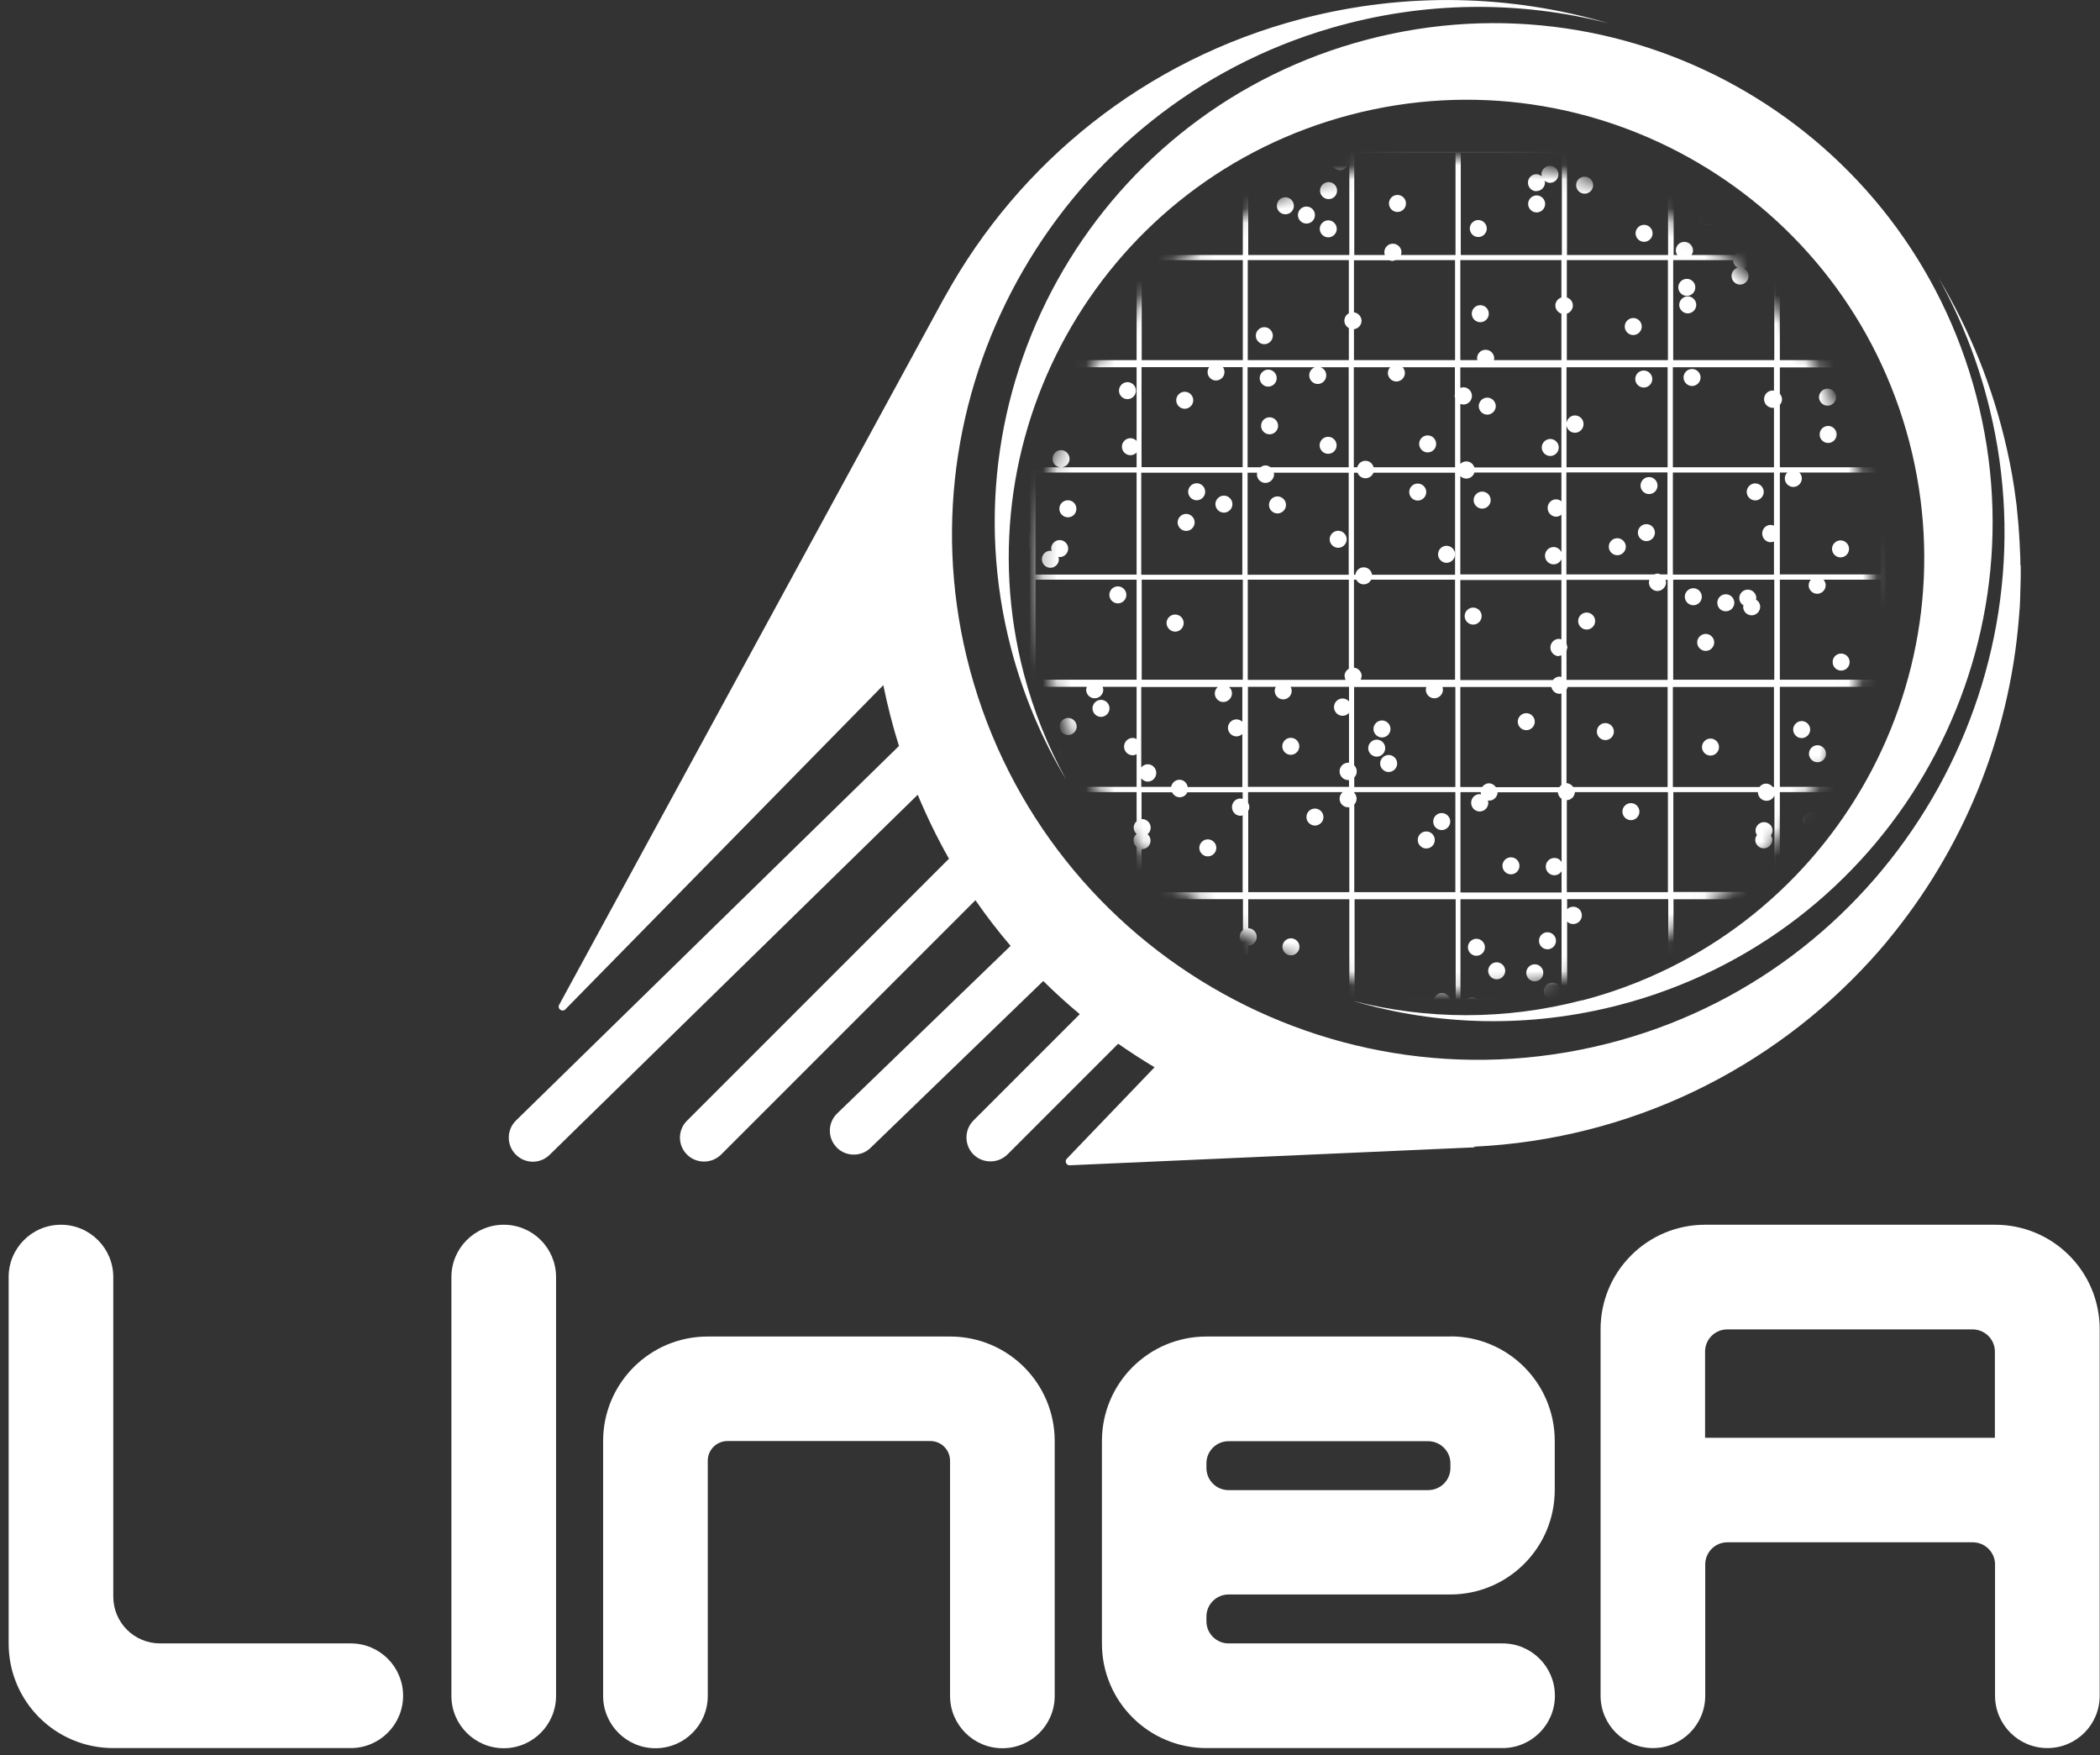 <svg width="146" height="122" viewBox="0 0 146 122" fill="none" xmlns="http://www.w3.org/2000/svg">
<rect x="0" y="0" width="146" height="122" fill="#333333" stroke="none"/>
<g clip-path="url(#clip0_1034_6502)">
<path d="M7.876 111.001V88.775C7.876 86.773 6.251 85.137 4.239 85.137C2.226 85.137 0.601 86.762 0.601 88.775V114.251C0.601 118.266 3.851 121.516 7.866 121.516H24.387C26.389 121.516 28.025 119.891 28.025 117.878C28.025 115.866 26.4 114.24 24.387 114.24H11.127C9.33 114.24 7.876 112.787 7.876 110.99" fill="white"/>
<path d="M35.021 121.527C33.019 121.527 31.383 119.902 31.383 117.889V88.775C31.383 86.773 33.008 85.137 35.021 85.137C37.034 85.137 38.659 86.762 38.659 88.775V117.889C38.659 119.891 37.034 121.527 35.021 121.527Z" fill="white"/>
<path d="M66.051 92.908H49.196C45.182 92.908 41.931 96.158 41.931 100.173V117.889C41.931 119.891 43.556 121.527 45.569 121.527C47.582 121.527 49.207 119.902 49.207 117.889V101.54C49.207 100.786 49.821 100.173 50.574 100.173H64.684C65.438 100.173 66.051 100.786 66.051 101.54V117.889C66.051 119.891 67.677 121.527 69.689 121.527C71.702 121.527 73.327 119.902 73.327 117.889V100.173C73.327 96.158 70.077 92.908 66.062 92.908" fill="white"/>
<path d="M99.288 103.585H85.414C84.564 103.585 83.875 102.896 83.875 102.046V101.723C83.875 100.872 84.564 100.184 85.414 100.184H99.288C100.138 100.184 100.838 100.872 100.838 101.723V102.046C100.838 102.896 100.149 103.585 99.288 103.585ZM100.838 92.908H83.875C79.86 92.908 76.61 96.158 76.61 100.173V114.251C76.61 118.266 79.86 121.516 83.875 121.516H104.465C106.467 121.516 108.103 119.891 108.103 117.878C108.103 115.866 106.478 114.24 104.465 114.24H85.414C84.564 114.24 83.875 113.551 83.875 112.701V112.378C83.875 111.528 84.564 110.839 85.414 110.839H100.827C104.842 110.839 108.092 107.589 108.092 103.574V100.162C108.092 96.147 104.842 92.897 100.827 92.897" fill="white"/>
<path d="M138.692 99.947H118.543V93.952C118.543 93.102 119.232 92.413 120.083 92.413H137.142C137.992 92.413 138.692 93.102 138.692 93.952V99.947ZM138.692 85.137H118.543C114.529 85.137 111.278 88.387 111.278 92.402V117.878C111.278 119.88 112.904 121.516 114.916 121.516C116.929 121.516 118.554 119.891 118.554 117.878V108.751C118.554 107.901 119.243 107.212 120.093 107.212H137.153C138.003 107.212 138.703 107.901 138.703 108.751V117.878C138.703 119.88 140.328 121.516 142.341 121.516C144.354 121.516 145.979 119.891 145.979 117.878V92.402C145.979 88.387 142.728 85.137 138.714 85.137" fill="white"/>
<path d="M109.997 69.53C104.594 70.94 99.148 70.875 94.089 69.584C99.933 71.306 106.295 71.499 112.613 69.853C131.147 65.009 142.244 46.055 137.4 27.521C132.557 8.998 113.603 -2.099 95.079 2.744C76.545 7.588 65.448 26.542 70.292 45.076C71.153 48.359 72.455 51.405 74.113 54.171C72.853 51.9 71.863 49.435 71.174 46.809C66.729 29.803 76.911 12.421 93.906 7.975C110.901 3.53 128.294 13.712 132.74 30.707C137.185 47.713 127.003 65.096 110.008 69.541" fill="white"/>
<path d="M140.468 39.318C140.468 38.962 140.457 38.596 140.435 38.241C140.425 37.908 140.403 37.574 140.382 37.23C140.36 36.971 140.349 36.702 140.328 36.444C140.285 36.003 140.242 35.561 140.199 35.109C140.188 35.002 140.166 34.883 140.156 34.776C140.005 33.592 139.8 32.419 139.531 31.235C138.563 26.919 136.937 22.936 134.795 19.352C136.324 22.118 137.529 25.143 138.315 28.372C142.997 47.455 131.545 67.043 112.623 72.317C92.658 77.882 72.079 65.806 67.203 45.657C62.639 26.757 73.865 7.383 92.539 1.948C99.083 0.043 105.703 0.054 111.816 1.614C105.1 -0.355 97.781 -0.592 90.516 1.302C79.559 4.165 70.862 11.323 65.761 20.504L65.588 20.805C65.545 20.891 65.492 20.977 65.448 21.063L38.885 69.831C38.713 70.111 39.079 70.391 39.305 70.165L61.412 47.627C61.703 49.069 62.069 50.479 62.499 51.857L35.871 77.893C35.215 78.539 35.204 79.593 35.85 80.25C36.173 80.584 36.614 80.756 37.044 80.756C37.475 80.756 37.884 80.594 38.207 80.282L63.802 55.247C64.448 56.786 65.169 58.272 65.976 59.692L47.765 77.904C47.108 78.549 47.108 79.615 47.765 80.261C48.087 80.584 48.518 80.745 48.949 80.745C49.379 80.745 49.799 80.584 50.133 80.261L67.816 62.577C68.581 63.685 69.398 64.74 70.26 65.752L58.205 77.398C57.538 78.043 57.527 79.098 58.162 79.755C58.485 80.099 58.926 80.261 59.356 80.261C59.787 80.261 60.196 80.11 60.519 79.798L72.531 68.195C73.349 69.002 74.188 69.767 75.071 70.499L67.676 77.893C67.031 78.539 67.031 79.604 67.676 80.25C67.999 80.573 68.43 80.734 68.86 80.734C69.291 80.734 69.711 80.573 70.044 80.25L77.74 72.554C78.558 73.125 79.408 73.674 80.269 74.19L74.177 80.54C73.994 80.713 74.134 81.025 74.382 81.003L102.56 79.755L102.441 79.712C113.377 79.206 123.161 74.309 130.07 66.731C130.447 66.312 130.824 65.892 131.179 65.461L131.201 65.429C136.442 59.122 139.693 51.276 140.36 42.977C140.382 42.708 140.403 42.428 140.425 42.148C140.446 41.858 140.446 41.556 140.457 41.266C140.468 40.9 140.478 40.523 140.489 40.146C140.489 39.867 140.489 39.587 140.489 39.307" fill="white"/>
<mask id="mask0_1034_6502" style="mask-type:luminance" maskUnits="userSpaceOnUse" x="72" y="11" width="59" height="58">
<path d="M79.365 20.881C68.839 32.914 70.055 51.211 82.088 61.748C94.122 72.275 112.419 71.058 122.956 59.025C133.483 46.992 132.266 28.695 120.233 18.168C114.744 13.357 107.942 11 101.172 11C93.11 11 85.091 14.347 79.365 20.891" fill="white"/>
</mask>
<g mask="url(#mask0_1034_6502)">
<path d="M123.333 10.268H120.857C120.847 10.128 120.793 9.999 120.696 9.902C120.459 9.665 120.082 9.665 119.856 9.902C119.749 10.01 119.706 10.139 119.684 10.279H84.629L84.672 10.053C84.672 9.719 84.403 9.45 84.08 9.45C83.854 9.45 83.66 9.59 83.552 9.784C83.531 9.472 83.283 9.213 82.96 9.213C82.638 9.213 82.368 9.482 82.368 9.816C82.368 10.01 82.465 10.171 82.605 10.279H71.616V37.101C71.53 37.058 71.444 37.025 71.347 37.025C71.013 37.025 70.755 37.294 70.755 37.628C70.755 37.962 71.024 38.231 71.347 38.231C71.444 38.231 71.541 38.199 71.616 38.156V61.436C71.519 61.232 71.315 61.092 71.078 61.092C70.744 61.092 70.486 61.361 70.486 61.694C70.486 62.028 70.755 62.297 71.078 62.297C71.315 62.297 71.519 62.157 71.616 61.942V69.842H76.33C76.384 70.111 76.621 70.327 76.901 70.327L77.084 70.294V70.348C77.084 70.682 77.342 70.951 77.676 70.951C78.009 70.951 78.268 70.682 78.268 70.348C78.268 70.133 78.149 69.961 77.988 69.853H99.665C99.751 70.09 99.966 70.251 100.224 70.251C100.483 70.251 100.698 70.079 100.784 69.853H101.764L101.742 69.939C101.742 70.273 102.011 70.542 102.345 70.542C102.678 70.542 102.937 70.273 102.937 69.939L102.915 69.853H123.365C123.301 69.95 123.258 70.058 123.258 70.176C123.258 70.51 123.527 70.779 123.86 70.779C124.194 70.779 124.452 70.51 124.452 70.176C124.452 70.047 124.409 69.939 124.345 69.853H131.093V10.268H123.344H123.333ZM107.92 68.314C107.586 68.314 107.328 68.583 107.328 68.917C107.328 69.164 107.479 69.369 107.683 69.466H102.722C102.614 69.369 102.485 69.315 102.334 69.315C102.183 69.315 102.043 69.379 101.947 69.466H101.538V62.513H108.566V69.466H108.178C108.383 69.369 108.534 69.164 108.534 68.917C108.534 68.583 108.265 68.314 107.942 68.314H107.92ZM82.573 54.699C82.519 54.419 82.293 54.203 82.002 54.203C81.712 54.203 81.475 54.419 81.421 54.699H79.344V54.106C79.452 54.236 79.613 54.333 79.796 54.333C80.119 54.333 80.388 54.063 80.388 53.73C80.388 53.396 80.119 53.127 79.796 53.127C79.613 53.127 79.452 53.213 79.344 53.353V47.756H84.661C84.543 47.864 84.456 48.025 84.456 48.197C84.456 48.531 84.725 48.8 85.048 48.8C85.371 48.8 85.651 48.531 85.651 48.197C85.651 48.025 85.576 47.864 85.447 47.756H86.372V49.435V54.709H82.562L82.573 54.699ZM96.812 18.136L97.049 18.082H101.161V25.035H94.132V22.883C94.423 22.85 94.66 22.603 94.66 22.301C94.66 22 94.423 21.753 94.132 21.709V18.093H96.576L96.812 18.147V18.136ZM123.247 28.361L123.333 28.34V29.244V32.483H116.305V25.53H123.333V27.166L123.247 27.145C122.913 27.145 122.644 27.414 122.644 27.747C122.644 28.081 122.913 28.35 123.247 28.35V28.361ZM123.107 37.693L123.333 37.65V39.942H116.305V32.849H123.333V36.53L123.107 36.487C122.773 36.487 122.515 36.756 122.515 37.09C122.515 37.424 122.784 37.693 123.107 37.693ZM123.247 54.709C123.139 54.569 122.978 54.472 122.784 54.472C122.59 54.472 122.429 54.569 122.321 54.709H116.305V47.756H123.333V51.469V54.709H123.247ZM109.373 54.709C109.276 54.559 109.104 54.451 108.91 54.44V47.95L108.996 47.756H115.939V54.709H109.373ZM79.344 32.86H86.372V34.679V39.953H79.344V32.86ZM103.992 54.709C103.884 54.559 103.712 54.451 103.518 54.451C103.324 54.451 103.152 54.559 103.044 54.709H101.527V47.756H107.856C107.92 48.025 108.146 48.23 108.426 48.23L108.555 48.208V54.559L108.404 54.72H104.002L103.992 54.709ZM86.738 32.86H87.406L87.384 32.968C87.384 33.301 87.653 33.57 87.976 33.57C88.299 33.57 88.579 33.301 88.579 32.968L88.557 32.86H93.767V39.953H86.738V32.86ZM94.606 47.261L94.671 47.003C94.671 46.691 94.434 46.443 94.132 46.411V40.297H94.294C94.391 40.491 94.585 40.62 94.811 40.62C95.037 40.62 95.23 40.491 95.327 40.297H101.161V47.25H94.606V47.261ZM94.38 32.86C94.466 33.086 94.681 33.248 94.929 33.248C95.177 33.248 95.403 33.086 95.489 32.86H101.161V39.953H95.392C95.349 39.662 95.112 39.436 94.811 39.436C94.509 39.436 94.272 39.662 94.229 39.953H94.132V32.86H94.38ZM108.555 32.494H102.506C102.431 32.257 102.216 32.074 101.947 32.074C101.785 32.074 101.634 32.139 101.527 32.246V28.081L101.731 28.124C102.065 28.124 102.334 27.855 102.334 27.521C102.334 27.188 102.065 26.919 101.731 26.919L101.527 26.962V25.541H108.555V32.494ZM108.383 45.593L108.555 45.561V47.057L108.426 47.035C108.232 47.035 108.071 47.132 107.963 47.272H101.527V40.319H108.555V44.441L108.383 44.409C108.06 44.409 107.791 44.678 107.791 45.012C107.791 45.345 108.06 45.614 108.383 45.614V45.593ZM108.189 35.917C108.329 35.917 108.448 35.863 108.555 35.777V38.382C108.458 38.177 108.254 38.026 108.017 38.026C107.683 38.026 107.414 38.295 107.414 38.629C107.414 38.963 107.683 39.232 108.017 39.232C108.254 39.232 108.458 39.081 108.555 38.877V39.931H101.527V33.097C101.634 33.205 101.785 33.269 101.947 33.269C102.216 33.269 102.431 33.086 102.506 32.849H108.555V34.851C108.458 34.765 108.329 34.711 108.189 34.711C107.856 34.711 107.597 34.98 107.597 35.314C107.597 35.648 107.866 35.917 108.189 35.917ZM101.161 27.371L101.129 27.511L101.161 27.661V32.483H95.499C95.435 32.225 95.209 32.031 94.929 32.031C94.649 32.031 94.434 32.225 94.359 32.483H94.122V25.53H101.15V27.371H101.161ZM108.91 47.25V45.248L108.975 44.99L108.91 44.732V40.308H114.669L114.636 40.48C114.636 40.814 114.905 41.083 115.228 41.083C115.551 41.083 115.831 40.814 115.831 40.48L115.799 40.308H115.939V47.261H108.91V47.25ZM115.487 39.931L115.228 39.867L114.97 39.931H108.9V32.839H115.928V39.931H115.476H115.487ZM108.91 32.483V29.577C108.953 29.857 109.19 30.083 109.492 30.083C109.825 30.083 110.094 29.814 110.094 29.48C110.094 29.147 109.825 28.878 109.492 28.878C109.201 28.878 108.964 29.104 108.91 29.384V25.53H115.939V32.483H108.91ZM108.555 21.806V25.035H103.862L103.884 24.917C103.884 24.583 103.615 24.314 103.281 24.314C102.948 24.314 102.689 24.583 102.689 24.917L102.711 25.035H101.527V18.082H108.555V20.676C108.318 20.752 108.135 20.977 108.135 21.236C108.135 21.494 108.308 21.72 108.555 21.806ZM93.777 21.774C93.594 21.882 93.465 22.065 93.465 22.291C93.465 22.517 93.594 22.7 93.777 22.807V25.035H86.749V18.082H93.777V21.774ZM91.409 25.53C91.183 25.616 91.022 25.832 91.022 26.09C91.022 26.424 91.291 26.693 91.614 26.693C91.937 26.693 92.206 26.424 92.206 26.09C92.206 25.832 92.044 25.616 91.818 25.53H93.767V32.483H88.331C88.234 32.408 88.116 32.354 87.976 32.354C87.836 32.354 87.728 32.408 87.632 32.483H86.738V25.53H91.399H91.409ZM86.749 40.297H93.777V46.486C93.594 46.594 93.476 46.777 93.476 47.003L93.54 47.261H86.749V40.308V40.297ZM94.143 54.053C94.262 53.945 94.326 53.794 94.326 53.622C94.326 53.45 94.251 53.299 94.143 53.192V47.756H99.159L99.127 47.939C99.127 48.273 99.396 48.542 99.719 48.542C100.041 48.542 100.321 48.273 100.321 47.939L100.289 47.756H101.182V54.709H94.154V54.063L94.143 54.053ZM101.538 55.064H102.937L102.969 55.226L102.872 55.204C102.539 55.204 102.28 55.473 102.28 55.807C102.28 56.141 102.549 56.41 102.872 56.41C103.195 56.41 103.475 56.141 103.475 55.807L103.443 55.635L103.529 55.656C103.852 55.656 104.11 55.387 104.121 55.075H108.308C108.318 55.258 108.415 55.42 108.566 55.527V59.919C108.458 59.746 108.286 59.639 108.071 59.639C107.737 59.639 107.468 59.908 107.468 60.242C107.468 60.575 107.737 60.844 108.071 60.844C108.286 60.844 108.458 60.726 108.566 60.564V62.039H101.538V55.086V55.064ZM108.932 25.035V21.806C109.169 21.731 109.352 21.505 109.352 21.236C109.352 20.967 109.169 20.752 108.932 20.676V18.082H115.96V25.035H108.932ZM86.405 25.035H79.376V18.082H86.405V19.901V25.035ZM84.058 25.53C83.907 25.767 83.918 26.069 84.123 26.273C84.349 26.51 84.725 26.51 84.962 26.273C85.167 26.069 85.178 25.756 85.027 25.52H86.394V27.199V32.473H79.365V25.52H84.047L84.058 25.53ZM86.405 40.297V42.116V47.25H79.376V40.297H86.405ZM86.76 47.745H93.788V48.757C93.68 48.639 93.53 48.553 93.347 48.553C93.013 48.553 92.744 48.822 92.744 49.156C92.744 49.489 93.013 49.758 93.347 49.758C93.519 49.758 93.68 49.683 93.788 49.554V53.019H93.734C93.401 53.019 93.132 53.288 93.132 53.622C93.132 53.956 93.401 54.225 93.734 54.225H93.788V54.699H86.76V47.745ZM94.154 55.925C94.251 55.818 94.316 55.678 94.316 55.517C94.316 55.355 94.251 55.215 94.154 55.108V55.064H101.182V62.017H94.154V55.925ZM108.932 55.624C109.233 55.613 109.481 55.366 109.492 55.064H115.96V62.017H108.932V55.624ZM116.326 55.064H122.214C122.214 55.398 122.483 55.667 122.816 55.667C123.064 55.667 123.279 55.517 123.365 55.291V58.907V62.007H116.337V55.054L116.326 55.064ZM123.354 47.25H116.326V40.297H123.354V44.151V47.25ZM123.354 19.438V21.935V25.035H116.326V18.082H120.491C120.491 18.308 120.631 18.513 120.814 18.61C120.567 18.685 120.384 18.9 120.384 19.18C120.384 19.514 120.653 19.783 120.976 19.783C121.299 19.783 121.568 19.514 121.568 19.18C121.568 18.943 121.428 18.75 121.234 18.653C121.482 18.577 121.654 18.362 121.665 18.093H123.333V18.351C123.128 18.448 122.978 18.653 122.978 18.9C122.978 19.148 123.128 19.352 123.333 19.449L123.354 19.438ZM79.376 59.025H79.398C79.731 59.025 79.99 58.767 79.99 58.433C79.99 58.25 79.914 58.1 79.785 57.992C79.914 57.884 80.001 57.723 80.001 57.54C80.001 57.206 79.731 56.937 79.398 56.937H79.365V55.075H81.486C81.583 55.28 81.787 55.42 82.024 55.42C82.261 55.42 82.454 55.28 82.551 55.075H86.394V55.538L86.243 55.506C85.909 55.506 85.651 55.775 85.651 56.108C85.651 56.442 85.92 56.711 86.243 56.711L86.394 56.679V62.028H79.365V59.036L79.376 59.025ZM86.77 56.388C86.824 56.302 86.857 56.205 86.857 56.098C86.857 55.99 86.824 55.893 86.77 55.807V55.064H93.347C93.218 55.172 93.132 55.334 93.132 55.517C93.132 55.85 93.401 56.119 93.734 56.119H93.81V62.017H86.781V56.388H86.77ZM116.337 10.634H118.242C118.167 10.731 118.124 10.849 118.124 10.979C118.124 11.312 118.393 11.581 118.726 11.581C119.06 11.581 119.318 11.312 119.318 10.979C119.318 10.849 119.264 10.731 119.2 10.634H119.813L119.889 10.752C120.126 10.989 120.502 10.989 120.728 10.752L120.804 10.634H123.376V14.487V17.727H121.579C121.471 17.576 121.299 17.48 121.105 17.48C120.911 17.48 120.75 17.576 120.642 17.727H117.596C117.661 17.63 117.704 17.533 117.704 17.415C117.704 17.081 117.435 16.812 117.101 16.812C116.767 16.812 116.509 17.081 116.509 17.415C116.509 17.533 116.552 17.641 116.617 17.727H116.358V10.634H116.337ZM108.943 10.634H115.971V17.727H108.943V10.634ZM108.587 10.634V17.727H101.559V10.634H108.587ZM94.165 10.634H101.193V17.727H97.404L97.437 17.544C97.437 17.21 97.168 16.941 96.834 16.941C96.5 16.941 96.242 17.21 96.242 17.544L96.274 17.727H94.154V10.634H94.165ZM93.099 10.634C92.798 10.666 92.561 10.914 92.561 11.226C92.561 11.56 92.83 11.829 93.153 11.829C93.476 11.829 93.756 11.56 93.756 11.226C93.756 10.914 93.519 10.666 93.218 10.634H93.81V17.727H86.781V13.476C86.986 13.379 87.126 13.174 87.126 12.937C87.126 12.701 86.986 12.496 86.781 12.399V10.634H93.11H93.099ZM83.52 10.085L83.563 10.279H83.369L83.531 10.085H83.52ZM79.387 10.634H84.026L84.101 10.656L84.177 10.634H86.405V12.356C86.125 12.41 85.909 12.636 85.909 12.937C85.909 13.239 86.125 13.465 86.405 13.519V17.727H79.376V10.634H79.387ZM71.993 10.634H76.18C76.083 10.742 76.018 10.882 76.018 11.043C76.018 11.377 76.287 11.646 76.61 11.646C76.933 11.646 77.202 11.377 77.202 11.043C77.202 10.882 77.138 10.742 77.041 10.634H79.01V17.727H71.982V10.634H71.993ZM71.993 18.082H79.021V25.035H71.993V18.082ZM71.993 29.061C72.1 29.19 72.262 29.265 72.434 29.265C72.768 29.265 73.026 28.996 73.026 28.662C73.026 28.329 72.757 28.06 72.434 28.06C72.251 28.06 72.1 28.146 71.993 28.264V25.53H79.021V32.483H73.801C74.113 32.462 74.361 32.214 74.361 31.891C74.361 31.569 74.091 31.289 73.769 31.289C73.446 31.289 73.177 31.558 73.177 31.891C73.177 32.225 73.424 32.473 73.747 32.483H71.993V29.061ZM79.021 32.849V39.942H71.993V32.849H79.021ZM71.993 40.297H79.021V47.25H71.993V40.297ZM71.993 47.745H75.555L75.512 47.939C75.512 48.273 75.781 48.542 76.104 48.542C76.427 48.542 76.707 48.273 76.707 47.939L76.664 47.745H79.021V51.373C78.935 51.33 78.849 51.297 78.752 51.297C78.418 51.297 78.149 51.566 78.149 51.9C78.149 52.234 78.418 52.503 78.752 52.503C78.849 52.503 78.935 52.471 79.021 52.428V54.699H71.993V47.745ZM71.993 55.064H79.021V57.088C78.903 57.196 78.817 57.357 78.817 57.529C78.817 57.701 78.892 57.863 79.021 57.971C78.892 58.089 78.806 58.24 78.806 58.422C78.806 58.605 78.892 58.767 79.021 58.875V62.007H71.993V55.054V55.064ZM71.993 62.513H79.021V63.567C78.72 63.589 78.472 63.847 78.472 64.159C78.472 64.471 78.709 64.73 79.021 64.751V69.466H77.46C77.364 69.25 77.159 69.1 76.911 69.1C76.664 69.1 76.459 69.25 76.362 69.466H71.982V62.513H71.993ZM79.387 69.466V64.654C79.559 64.547 79.678 64.364 79.678 64.148C79.678 63.933 79.559 63.75 79.387 63.643V62.502H86.415V64.181V64.654C86.275 64.762 86.189 64.924 86.189 65.117C86.189 65.311 86.286 65.472 86.415 65.58V69.455H79.387V69.466ZM86.781 65.731C87.115 65.731 87.373 65.462 87.373 65.128C87.373 64.794 87.104 64.525 86.781 64.525V62.513H93.81V69.466H86.781V65.731ZM94.176 62.513H101.204V69.466H100.816C100.741 69.218 100.526 69.024 100.257 69.024C99.988 69.024 99.762 69.218 99.686 69.466H94.176V62.513ZM108.953 64.062C109.061 64.17 109.212 64.235 109.373 64.235C109.707 64.235 109.976 63.966 109.976 63.632C109.976 63.298 109.707 63.029 109.373 63.029C109.212 63.029 109.061 63.094 108.953 63.201V62.502H115.982V69.455H108.953V64.052V64.062ZM116.348 69.466V62.513H123.376V66.226V69.466H116.348ZM130.77 69.466H123.742V65.924V62.513H130.77V69.466ZM130.77 62.017H123.742V58.605V55.064H130.77V62.017ZM130.77 54.699H123.742V51.157V47.745H130.77V54.699ZM123.742 47.25V40.297H130.77V47.25H123.742ZM130.77 39.931H123.742V37.122V37.079V37.036V36.39V32.849H130.77V39.942V39.931ZM130.77 32.483H123.742V28.942V28.146C123.828 28.038 123.893 27.909 123.893 27.758C123.893 27.608 123.828 27.479 123.742 27.371V25.541H130.77V32.494V32.483ZM123.742 25.035V19.471C124.011 19.417 124.226 19.18 124.226 18.89C124.226 18.599 124.022 18.373 123.742 18.308V18.082H130.77V25.035H123.742ZM130.77 10.634V17.727H123.742V14.186V10.645H130.77V10.634Z" fill="white"/>
<path d="M92.367 13.842C92.701 13.842 92.959 13.573 92.959 13.25C92.959 12.927 92.701 12.658 92.367 12.658C92.034 12.658 91.775 12.927 91.775 13.25C91.775 13.573 92.044 13.842 92.367 13.842Z" fill="white"/>
<path d="M74.264 49.909C73.93 49.909 73.672 50.178 73.672 50.501C73.672 50.824 73.93 51.093 74.264 51.093C74.597 51.093 74.856 50.824 74.856 50.501C74.856 50.178 74.587 49.909 74.264 49.909Z" fill="white"/>
<path d="M93.035 36.896C92.712 36.896 92.443 37.165 92.443 37.488C92.443 37.811 92.712 38.08 93.035 38.08C93.358 38.08 93.627 37.811 93.627 37.488C93.627 37.165 93.358 36.896 93.035 36.896Z" fill="white"/>
<path d="M103.045 34.173C102.722 34.173 102.453 34.442 102.453 34.765C102.453 35.088 102.722 35.357 103.045 35.357C103.368 35.357 103.637 35.099 103.637 34.765C103.637 34.432 103.368 34.173 103.045 34.173Z" fill="white"/>
<path d="M122.106 65.182C121.772 65.182 121.514 65.451 121.514 65.774C121.514 66.097 121.772 66.366 122.106 66.366C122.44 66.366 122.698 66.097 122.698 65.774C122.698 65.451 122.429 65.182 122.106 65.182Z" fill="white"/>
<path d="M88.816 34.507C88.482 34.507 88.224 34.776 88.224 35.099C88.224 35.422 88.493 35.691 88.816 35.691C89.138 35.691 89.408 35.422 89.408 35.099C89.408 34.776 89.138 34.507 88.816 34.507Z" fill="white"/>
<path d="M96.544 52.481C96.221 52.481 95.952 52.751 95.952 53.073C95.952 53.396 96.221 53.665 96.544 53.665C96.867 53.665 97.136 53.396 97.136 53.073C97.136 52.751 96.867 52.481 96.544 52.481Z" fill="white"/>
<path d="M125.938 57.626C126.261 57.626 126.53 57.367 126.53 57.034C126.53 56.7 126.261 56.442 125.938 56.442C125.615 56.442 125.346 56.711 125.346 57.034C125.346 57.357 125.615 57.626 125.938 57.626Z" fill="white"/>
<path d="M74.242 35.96C74.576 35.96 74.834 35.702 74.834 35.368C74.834 35.034 74.576 34.776 74.242 34.776C73.909 34.776 73.65 35.045 73.65 35.368C73.65 35.691 73.919 35.96 74.242 35.96Z" fill="white"/>
<path d="M83.972 58.347C83.649 58.347 83.38 58.616 83.38 58.939C83.38 59.262 83.649 59.531 83.972 59.531C84.295 59.531 84.564 59.262 84.564 58.939C84.564 58.616 84.295 58.347 83.972 58.347Z" fill="white"/>
<path d="M99.256 31.45C99.589 31.45 99.847 31.181 99.847 30.858C99.847 30.535 99.589 30.266 99.256 30.266C98.922 30.266 98.664 30.535 98.664 30.858C98.664 31.181 98.933 31.45 99.256 31.45Z" fill="white"/>
<path d="M76.815 67.797C77.138 67.797 77.407 67.539 77.407 67.205C77.407 66.872 77.138 66.613 76.815 66.613C76.492 66.613 76.223 66.882 76.223 67.205C76.223 67.528 76.492 67.797 76.815 67.797Z" fill="white"/>
<path d="M90.828 15.542C91.162 15.542 91.42 15.273 91.42 14.95C91.42 14.627 91.162 14.358 90.828 14.358C90.495 14.358 90.236 14.627 90.236 14.95C90.236 15.273 90.505 15.542 90.828 15.542Z" fill="white"/>
<path d="M100.569 39.124C100.892 39.124 101.161 38.855 101.161 38.532C101.161 38.209 100.892 37.94 100.569 37.94C100.246 37.94 99.977 38.209 99.977 38.532C99.977 38.855 100.246 39.124 100.569 39.124Z" fill="white"/>
<path d="M91.42 56.206C91.086 56.206 90.828 56.475 90.828 56.797C90.828 57.12 91.097 57.389 91.42 57.389C91.743 57.389 92.012 57.12 92.012 56.797C92.012 56.475 91.743 56.206 91.42 56.206Z" fill="white"/>
<path d="M82.465 35.723C82.142 35.723 81.873 35.992 81.873 36.315C81.873 36.638 82.142 36.907 82.465 36.907C82.788 36.907 83.057 36.638 83.057 36.315C83.057 35.992 82.788 35.723 82.465 35.723Z" fill="white"/>
<path d="M97.082 26.52C97.405 26.52 97.674 26.251 97.674 25.928C97.674 25.605 97.405 25.336 97.082 25.336C96.759 25.336 96.49 25.605 96.49 25.928C96.49 26.251 96.759 26.52 97.082 26.52Z" fill="white"/>
<path d="M92.346 16.5C92.669 16.5 92.938 16.231 92.938 15.908C92.938 15.585 92.669 15.316 92.346 15.316C92.023 15.316 91.754 15.585 91.754 15.908C91.754 16.231 92.023 16.5 92.346 16.5Z" fill="white"/>
<path d="M83.197 33.592C82.874 33.592 82.605 33.861 82.605 34.184C82.605 34.507 82.874 34.776 83.197 34.776C83.52 34.776 83.789 34.517 83.789 34.184C83.789 33.85 83.52 33.592 83.197 33.592Z" fill="white"/>
<path d="M73.284 52.008C72.962 52.008 72.692 52.277 72.692 52.6C72.692 52.923 72.951 53.192 73.284 53.192C73.618 53.192 73.876 52.933 73.876 52.6C73.876 52.266 73.607 52.008 73.284 52.008Z" fill="white"/>
<path d="M77.718 40.76C77.385 40.76 77.126 41.029 77.126 41.352C77.126 41.675 77.395 41.944 77.718 41.944C78.041 41.944 78.31 41.675 78.31 41.352C78.31 41.029 78.041 40.76 77.718 40.76Z" fill="white"/>
<path d="M92.335 31.547C92.669 31.547 92.927 31.278 92.927 30.955C92.927 30.632 92.658 30.363 92.335 30.363C92.012 30.363 91.743 30.632 91.743 30.955C91.743 31.278 92.012 31.547 92.335 31.547Z" fill="white"/>
<path d="M89.752 65.225C89.429 65.225 89.16 65.494 89.16 65.817C89.16 66.139 89.429 66.409 89.752 66.409C90.075 66.409 90.344 66.139 90.344 65.817C90.344 65.494 90.075 65.225 89.752 65.225Z" fill="white"/>
<path d="M82.368 28.415C82.691 28.415 82.96 28.146 82.96 27.823C82.96 27.5 82.691 27.231 82.368 27.231C82.045 27.231 81.776 27.5 81.776 27.823C81.776 28.146 82.045 28.415 82.368 28.415Z" fill="white"/>
<path d="M122.084 41.686L122.106 41.578C122.106 41.255 121.837 40.986 121.514 40.986C121.191 40.986 120.922 41.245 120.922 41.578C120.922 41.794 121.04 41.977 121.212 42.073L121.191 42.181C121.191 42.515 121.46 42.773 121.783 42.773C122.106 42.773 122.375 42.504 122.375 42.181C122.375 41.966 122.257 41.783 122.084 41.686Z" fill="white"/>
<path d="M73.026 39.469C73.349 39.469 73.618 39.2 73.618 38.877L73.586 38.704L73.672 38.726C73.995 38.726 74.264 38.457 74.264 38.134C74.264 37.811 73.995 37.542 73.672 37.542C73.349 37.542 73.08 37.811 73.08 38.134L73.112 38.306L73.026 38.285C72.692 38.285 72.434 38.554 72.434 38.877C72.434 39.2 72.703 39.469 73.026 39.469Z" fill="white"/>
<path d="M102.42 42.235C102.097 42.235 101.828 42.504 101.828 42.827C101.828 43.15 102.097 43.419 102.42 43.419C102.743 43.419 103.012 43.15 103.012 42.827C103.012 42.504 102.743 42.235 102.42 42.235Z" fill="white"/>
<path d="M73.629 62.48C73.306 62.48 73.037 62.749 73.037 63.072C73.037 63.395 73.306 63.664 73.629 63.664C73.951 63.664 74.221 63.395 74.221 63.072C74.221 62.749 73.951 62.48 73.629 62.48Z" fill="white"/>
<path d="M122.052 16.489C122.375 16.489 122.644 16.22 122.644 15.897C122.644 15.574 122.375 15.305 122.052 15.305C121.729 15.305 121.46 15.574 121.46 15.897C121.46 16.22 121.729 16.489 122.052 16.489Z" fill="white"/>
<path d="M122.644 57.152C122.311 57.152 122.052 57.421 122.052 57.744C122.052 57.852 122.095 57.96 122.149 58.046C122.085 58.143 122.031 58.261 122.031 58.379C122.031 58.702 122.3 58.971 122.623 58.971C122.946 58.971 123.215 58.702 123.215 58.379C123.215 58.261 123.172 58.164 123.118 58.078C123.182 57.981 123.236 57.863 123.236 57.744C123.236 57.411 122.967 57.152 122.644 57.152Z" fill="white"/>
<path d="M110.17 12.281C109.836 12.281 109.578 12.55 109.578 12.873C109.578 13.196 109.847 13.465 110.17 13.465C110.493 13.465 110.762 13.196 110.762 12.873C110.762 12.55 110.503 12.281 110.17 12.281Z" fill="white"/>
<path d="M114.464 36.434C114.13 36.434 113.872 36.703 113.872 37.026C113.872 37.349 114.141 37.617 114.464 37.617C114.787 37.617 115.056 37.349 115.056 37.026C115.056 36.703 114.787 36.434 114.464 36.434Z" fill="white"/>
<path d="M107.587 64.805C107.253 64.805 106.995 65.074 106.995 65.397C106.995 65.72 107.264 65.989 107.587 65.989C107.91 65.989 108.179 65.72 108.179 65.397C108.179 65.074 107.91 64.805 107.587 64.805Z" fill="white"/>
<path d="M126.358 52.987C126.691 52.987 126.95 52.718 126.95 52.395C126.95 52.072 126.68 51.803 126.358 51.803C126.035 51.803 125.766 52.072 125.766 52.395C125.766 52.718 126.035 52.987 126.358 52.987Z" fill="white"/>
<path d="M110.31 42.579C109.987 42.579 109.718 42.848 109.718 43.171C109.718 43.494 109.987 43.763 110.31 43.763C110.633 43.763 110.902 43.494 110.902 43.171C110.902 42.848 110.633 42.579 110.31 42.579Z" fill="white"/>
<path d="M120.05 66.161C119.727 66.161 119.458 66.43 119.458 66.753C119.458 67.076 119.727 67.345 120.05 67.345C120.373 67.345 120.642 67.076 120.642 66.753C120.642 66.43 120.373 66.161 120.05 66.161Z" fill="white"/>
<path d="M111.612 50.264C111.278 50.264 111.02 50.533 111.02 50.856C111.02 51.179 111.289 51.448 111.612 51.448C111.935 51.448 112.204 51.179 112.204 50.856C112.204 50.533 111.935 50.264 111.612 50.264Z" fill="white"/>
<path d="M87.901 23.927C88.224 23.927 88.493 23.657 88.493 23.335C88.493 23.012 88.224 22.743 87.901 22.743C87.578 22.743 87.309 23.012 87.309 23.335C87.309 23.657 87.578 23.927 87.901 23.927Z" fill="white"/>
<path d="M117.273 20.569C117.607 20.569 117.865 20.3 117.865 19.977C117.865 19.654 117.607 19.385 117.273 19.385C116.939 19.385 116.681 19.654 116.681 19.977C116.681 20.3 116.95 20.569 117.273 20.569Z" fill="white"/>
<path d="M103.4 28.824C103.722 28.824 103.992 28.555 103.992 28.232C103.992 27.909 103.722 27.64 103.4 27.64C103.077 27.64 102.808 27.909 102.808 28.232C102.808 28.555 103.077 28.824 103.4 28.824Z" fill="white"/>
<path d="M118.317 41.481C118.317 41.158 118.048 40.889 117.725 40.889C117.402 40.889 117.133 41.158 117.133 41.481C117.133 41.804 117.402 42.073 117.725 42.073C118.048 42.073 118.317 41.815 118.317 41.481Z" fill="white"/>
<path d="M78.386 27.747C78.709 27.747 78.978 27.478 78.978 27.155C78.978 26.833 78.709 26.564 78.386 26.564C78.063 26.564 77.794 26.833 77.794 27.155C77.794 27.478 78.063 27.747 78.386 27.747Z" fill="white"/>
<path d="M97.157 14.735C97.484 14.735 97.749 14.47 97.749 14.143C97.749 13.816 97.484 13.551 97.157 13.551C96.83 13.551 96.565 13.816 96.565 14.143C96.565 14.47 96.83 14.735 97.157 14.735Z" fill="white"/>
<path d="M107.78 31.698C108.103 31.698 108.372 31.428 108.372 31.106C108.372 30.783 108.103 30.514 107.78 30.514C107.457 30.514 107.188 30.783 107.188 31.106C107.188 31.428 107.457 31.698 107.78 31.698Z" fill="white"/>
<path d="M113.388 55.829C113.054 55.829 112.796 56.098 112.796 56.421C112.796 56.743 113.065 57.013 113.388 57.013C113.711 57.013 113.98 56.743 113.98 56.421C113.98 56.098 113.711 55.829 113.388 55.829Z" fill="white"/>
<path d="M128.004 45.432C127.67 45.432 127.412 45.69 127.412 46.024C127.412 46.357 127.681 46.616 128.004 46.616C128.327 46.616 128.596 46.346 128.596 46.024C128.596 45.701 128.327 45.432 128.004 45.432Z" fill="white"/>
<path d="M82.121 43.731C82.347 43.505 82.357 43.128 82.121 42.891C81.895 42.665 81.518 42.655 81.281 42.891C81.044 43.117 81.044 43.494 81.281 43.731C81.518 43.968 81.895 43.968 82.121 43.731Z" fill="white"/>
<path d="M104.056 66.893C103.723 66.893 103.464 67.162 103.464 67.485C103.464 67.808 103.733 68.077 104.056 68.077C104.379 68.077 104.648 67.808 104.648 67.485C104.648 67.162 104.379 66.893 104.056 66.893Z" fill="white"/>
<path d="M114.647 33.162C114.324 33.162 114.055 33.431 114.055 33.754C114.055 34.077 114.324 34.346 114.647 34.346C114.97 34.346 115.239 34.077 115.239 33.754C115.239 33.431 114.97 33.162 114.647 33.162Z" fill="white"/>
<path d="M125.259 51.308C125.582 51.308 125.851 51.039 125.851 50.716C125.851 50.393 125.582 50.124 125.259 50.124C124.937 50.124 124.667 50.393 124.667 50.716C124.667 51.039 124.937 51.308 125.259 51.308Z" fill="white"/>
<path d="M102.646 65.257C102.323 65.257 102.054 65.526 102.054 65.849C102.054 66.172 102.323 66.441 102.646 66.441C102.969 66.441 103.238 66.172 103.238 65.849C103.238 65.526 102.969 65.257 102.646 65.257Z" fill="white"/>
<path d="M106.822 13.282C107.145 13.282 107.414 13.013 107.414 12.69L107.382 12.561C107.49 12.647 107.619 12.711 107.759 12.711C108.082 12.711 108.351 12.442 108.351 12.119C108.351 11.796 108.082 11.527 107.759 11.527C107.436 11.527 107.167 11.796 107.167 12.119L107.199 12.259C107.092 12.173 106.962 12.109 106.822 12.109C106.489 12.109 106.23 12.367 106.23 12.7C106.23 13.034 106.5 13.293 106.822 13.293V13.282Z" fill="white"/>
<path d="M112.441 37.413C112.107 37.413 111.849 37.682 111.849 38.005C111.849 38.328 112.118 38.597 112.441 38.597C112.764 38.597 113.033 38.328 113.033 38.005C113.033 37.682 112.764 37.413 112.441 37.413Z" fill="white"/>
<path d="M127.057 28.2C127.38 28.2 127.649 27.93 127.649 27.608C127.649 27.285 127.38 27.016 127.057 27.016C126.734 27.016 126.465 27.285 126.465 27.608C126.465 27.93 126.734 28.2 127.057 28.2Z" fill="white"/>
<path d="M127.1 29.609C126.777 29.609 126.508 29.868 126.508 30.201C126.508 30.535 126.777 30.793 127.1 30.793C127.423 30.793 127.692 30.524 127.692 30.201C127.692 29.878 127.423 29.609 127.1 29.609Z" fill="white"/>
<path d="M113.549 22.107C113.226 22.107 112.957 22.377 112.957 22.699C112.957 23.022 113.226 23.291 113.549 23.291C113.872 23.291 114.141 23.022 114.141 22.699C114.141 22.377 113.883 22.107 113.549 22.107Z" fill="white"/>
<path d="M128.155 12.905C128.489 12.905 128.747 12.636 128.747 12.313C128.747 11.99 128.478 11.721 128.155 11.721C127.832 11.721 127.563 11.99 127.563 12.313C127.563 12.636 127.832 12.905 128.155 12.905Z" fill="white"/>
<path d="M118.92 51.34C118.597 51.34 118.328 51.609 118.328 51.932C118.328 52.255 118.597 52.524 118.92 52.524C119.243 52.524 119.512 52.255 119.512 51.932C119.512 51.609 119.243 51.34 118.92 51.34Z" fill="white"/>
<path d="M105.047 59.596C104.713 59.596 104.455 59.865 104.455 60.188C104.455 60.511 104.724 60.78 105.047 60.78C105.369 60.78 105.639 60.511 105.639 60.188C105.639 59.865 105.38 59.596 105.047 59.596Z" fill="white"/>
<path d="M124.678 33.85C125.001 33.85 125.27 33.581 125.27 33.258C125.27 32.936 125.001 32.666 124.678 32.666C124.355 32.666 124.086 32.936 124.086 33.258C124.086 33.581 124.355 33.85 124.678 33.85Z" fill="white"/>
<path d="M73.209 13.249C72.876 13.249 72.617 13.519 72.617 13.841C72.617 14.164 72.876 14.434 73.209 14.434C73.543 14.434 73.801 14.164 73.801 13.841C73.801 13.519 73.532 13.249 73.209 13.249Z" fill="white"/>
<path d="M85.091 34.453C84.769 34.453 84.499 34.722 84.499 35.045C84.499 35.368 84.769 35.637 85.091 35.637C85.414 35.637 85.683 35.368 85.683 35.045C85.683 34.722 85.414 34.453 85.091 34.453Z" fill="white"/>
<path d="M96.306 52.008C96.306 51.674 96.037 51.416 95.715 51.416C95.392 51.416 95.123 51.685 95.123 52.008C95.123 52.33 95.392 52.599 95.715 52.599C96.037 52.599 96.306 52.33 96.306 52.008Z" fill="white"/>
<path d="M100.235 56.518C99.912 56.518 99.643 56.776 99.643 57.11C99.643 57.443 99.912 57.702 100.235 57.702C100.558 57.702 100.827 57.432 100.827 57.11C100.827 56.787 100.558 56.518 100.235 56.518Z" fill="white"/>
<path d="M85.963 50.006C85.64 50.006 85.371 50.275 85.371 50.598C85.371 50.921 85.64 51.19 85.963 51.19C86.286 51.19 86.555 50.921 86.555 50.598C86.555 50.275 86.286 50.006 85.963 50.006Z" fill="white"/>
<path d="M114.281 25.756C113.947 25.756 113.689 26.025 113.689 26.348C113.689 26.671 113.958 26.94 114.281 26.94C114.604 26.94 114.873 26.671 114.873 26.348C114.873 26.025 114.604 25.756 114.281 25.756Z" fill="white"/>
<path d="M98.567 34.797C98.89 34.797 99.159 34.528 99.159 34.205C99.159 33.882 98.89 33.613 98.567 33.613C98.244 33.613 97.975 33.872 97.975 34.205C97.975 34.539 98.244 34.797 98.567 34.797Z" fill="white"/>
<path d="M117.338 20.601C117.015 20.601 116.746 20.87 116.746 21.193C116.746 21.515 117.015 21.785 117.338 21.785C117.661 21.785 117.93 21.515 117.93 21.193C117.93 20.87 117.661 20.601 117.338 20.601Z" fill="white"/>
<path d="M127.961 38.747C128.284 38.747 128.553 38.478 128.553 38.155C128.553 37.833 128.284 37.563 127.961 37.563C127.638 37.563 127.369 37.833 127.369 38.155C127.369 38.478 127.638 38.747 127.961 38.747Z" fill="white"/>
<path d="M99.159 57.798C98.825 57.798 98.567 58.067 98.567 58.39C98.567 58.713 98.836 58.982 99.159 58.982C99.482 58.982 99.751 58.724 99.751 58.39C99.751 58.057 99.482 57.798 99.159 57.798Z" fill="white"/>
<path d="M118.716 15.693C119.038 15.693 119.307 15.424 119.307 15.101C119.307 14.778 119.038 14.509 118.716 14.509C118.393 14.509 118.124 14.778 118.124 15.101C118.124 15.424 118.393 15.693 118.716 15.693Z" fill="white"/>
<path d="M77.999 31.052C77.999 31.375 78.268 31.644 78.591 31.644C78.913 31.644 79.183 31.375 79.183 31.052C79.183 30.729 78.913 30.46 78.591 30.46C78.268 30.46 77.999 30.729 77.999 31.052Z" fill="white"/>
<path d="M89.805 48.026C89.805 47.703 89.537 47.434 89.214 47.434C88.891 47.434 88.622 47.703 88.622 48.026C88.622 48.349 88.891 48.617 89.214 48.617C89.537 48.617 89.805 48.349 89.805 48.026Z" fill="white"/>
<path d="M118.587 44.065C118.264 44.065 117.995 44.334 117.995 44.656C117.995 44.979 118.264 45.248 118.587 45.248C118.91 45.248 119.179 44.979 119.179 44.656C119.179 44.334 118.91 44.065 118.587 44.065Z" fill="white"/>
<path d="M114.303 15.628C113.98 15.628 113.711 15.898 113.711 16.22C113.711 16.543 113.98 16.812 114.303 16.812C114.626 16.812 114.895 16.543 114.895 16.22C114.895 15.898 114.626 15.628 114.303 15.628Z" fill="white"/>
<path d="M122.03 33.602C121.708 33.602 121.438 33.872 121.438 34.194C121.438 34.517 121.708 34.786 122.03 34.786C122.353 34.786 122.622 34.517 122.622 34.194C122.622 33.872 122.353 33.602 122.03 33.602Z" fill="white"/>
<path d="M96.081 51.265C96.404 51.265 96.673 50.996 96.673 50.673C96.673 50.35 96.404 50.081 96.081 50.081C95.758 50.081 95.489 50.35 95.489 50.673C95.489 50.996 95.758 51.265 96.081 51.265Z" fill="white"/>
<path d="M106.704 67.033C106.37 67.033 106.112 67.302 106.112 67.625C106.112 67.948 106.381 68.217 106.704 68.217C107.027 68.217 107.296 67.948 107.296 67.625C107.296 67.302 107.027 67.033 106.704 67.033Z" fill="white"/>
<path d="M126.336 40.093C126.013 40.093 125.744 40.362 125.744 40.685C125.744 41.008 126.013 41.277 126.336 41.277C126.659 41.277 126.928 41.008 126.928 40.685C126.928 40.362 126.659 40.093 126.336 40.093Z" fill="white"/>
<path d="M88.267 29.007C87.944 29.007 87.675 29.265 87.675 29.599C87.675 29.933 87.944 30.191 88.267 30.191C88.59 30.191 88.859 29.922 88.859 29.599C88.859 29.276 88.59 29.007 88.267 29.007Z" fill="white"/>
<path d="M117.639 25.649C117.306 25.649 117.047 25.918 117.047 26.241C117.047 26.564 117.316 26.833 117.639 26.833C117.962 26.833 118.231 26.564 118.231 26.241C118.231 25.918 117.962 25.649 117.639 25.649Z" fill="white"/>
<path d="M102.915 22.398C103.242 22.398 103.507 22.133 103.507 21.806C103.507 21.479 103.242 21.214 102.915 21.214C102.588 21.214 102.323 21.479 102.323 21.806C102.323 22.133 102.588 22.398 102.915 22.398Z" fill="white"/>
<path d="M89.364 14.896C89.698 14.896 89.956 14.627 89.956 14.304C89.956 13.982 89.687 13.712 89.364 13.712C89.041 13.712 88.772 13.971 88.772 14.304C88.772 14.638 89.041 14.896 89.364 14.896Z" fill="white"/>
<path d="M89.741 51.287C89.418 51.287 89.149 51.556 89.149 51.879C89.149 52.202 89.418 52.471 89.741 52.471C90.064 52.471 90.333 52.202 90.333 51.879C90.333 51.556 90.064 51.287 89.741 51.287Z" fill="white"/>
<path d="M119.986 41.309C119.663 41.309 119.394 41.567 119.394 41.901C119.394 42.235 119.652 42.493 119.986 42.493C120.319 42.493 120.578 42.224 120.578 41.901C120.578 41.578 120.308 41.309 119.986 41.309Z" fill="white"/>
<path d="M129.726 66.075C130.06 66.075 130.318 65.806 130.318 65.483C130.318 65.16 130.06 64.891 129.726 64.891C129.393 64.891 129.134 65.16 129.134 65.483C129.134 65.806 129.403 66.075 129.726 66.075Z" fill="white"/>
<path d="M106.112 49.575C105.789 49.575 105.52 49.844 105.52 50.167C105.52 50.49 105.789 50.759 106.112 50.759C106.435 50.759 106.704 50.49 106.704 50.167C106.704 49.844 106.435 49.575 106.112 49.575Z" fill="white"/>
<path d="M88.17 26.876C88.493 26.876 88.762 26.607 88.762 26.284C88.762 25.961 88.493 25.692 88.17 25.692C87.847 25.692 87.578 25.961 87.578 26.284C87.578 26.607 87.847 26.876 88.17 26.876Z" fill="white"/>
<path d="M102.776 16.478C103.098 16.478 103.368 16.209 103.368 15.886C103.368 15.563 103.098 15.294 102.776 15.294C102.453 15.294 102.184 15.563 102.184 15.886C102.184 16.209 102.453 16.478 102.776 16.478Z" fill="white"/>
<path d="M76.546 48.649C76.223 48.649 75.954 48.919 75.954 49.241C75.954 49.564 76.223 49.833 76.546 49.833C76.868 49.833 77.138 49.564 77.138 49.241C77.138 48.919 76.868 48.649 76.546 48.649Z" fill="white"/>
<path d="M106.833 13.583C106.51 13.583 106.241 13.852 106.241 14.175C106.241 14.498 106.51 14.767 106.833 14.767C107.156 14.767 107.425 14.498 107.425 14.175C107.425 13.852 107.156 13.583 106.833 13.583Z" fill="white"/>
<path d="M82.702 13.045C82.379 13.045 82.11 13.314 82.11 13.637C82.11 13.96 82.379 14.229 82.702 14.229C83.025 14.229 83.294 13.96 83.294 13.637C83.294 13.314 83.025 13.045 82.702 13.045Z" fill="white"/>
</g>
</g>
<defs>
<clipPath id="clip0_1034_6502">
<rect width="145.346" height="121.527" fill="white" transform="translate(0.611)"/>
</clipPath>
</defs>
</svg>
